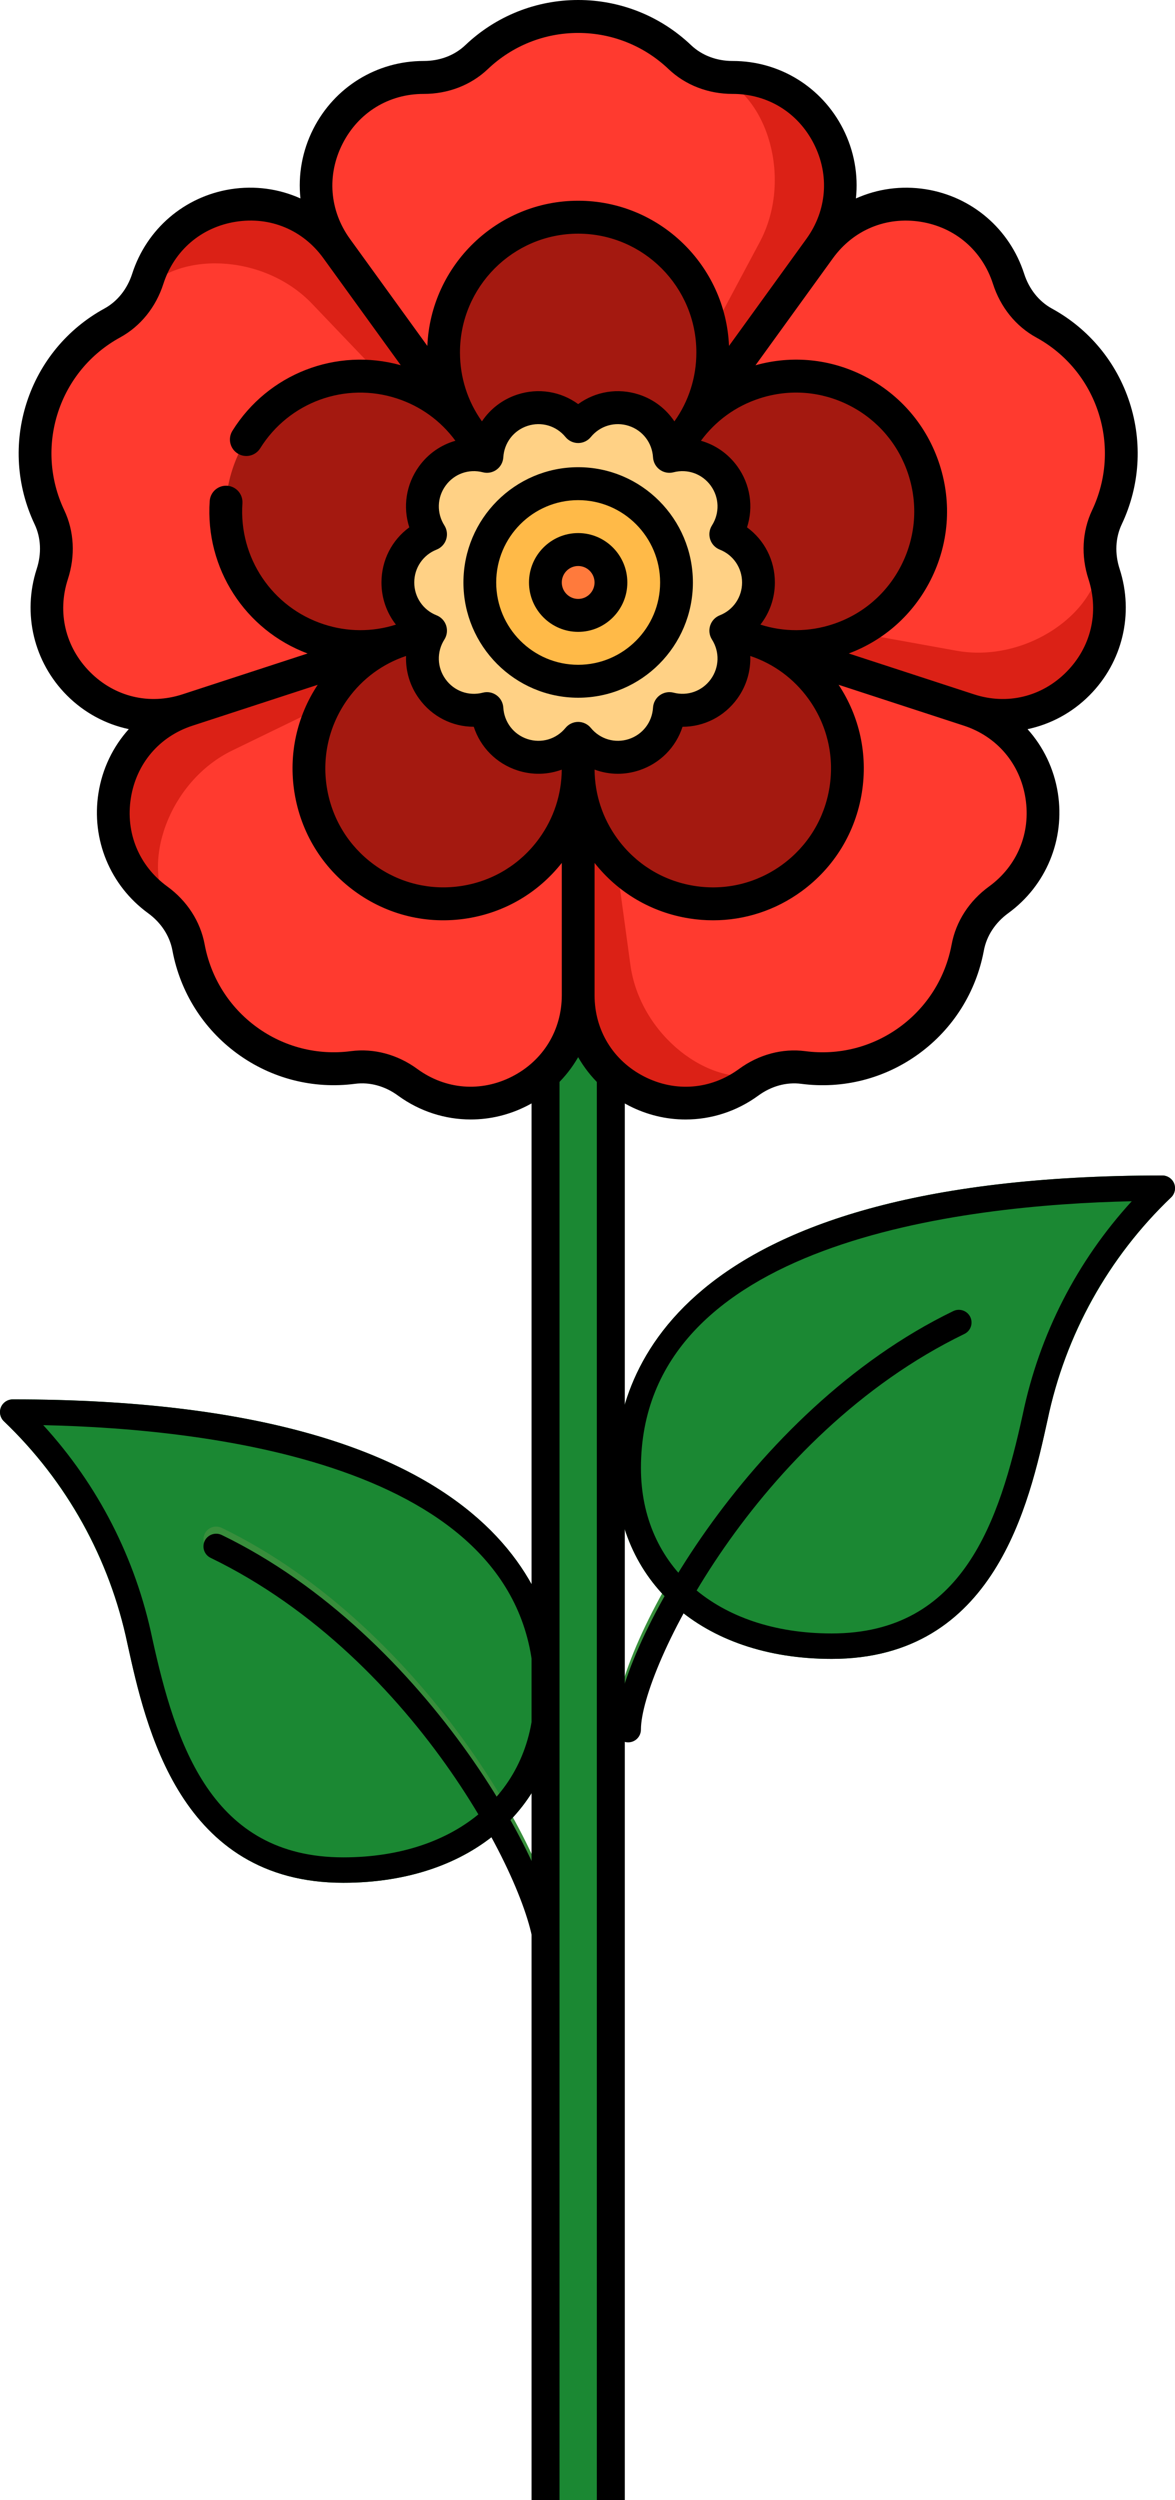 <svg width="63" height="134" viewBox="0 0 63 134" fill="none" xmlns="http://www.w3.org/2000/svg">
<g clip-path="url(#clip0)">
<path d="M0.051 75.421C0.156 75.166 0.405 75 0.681 75C27.135 75 29.999 85.966 29.999 90.682C29.999 96.799 25.341 100.909 18.408 100.909C9.652 100.909 7.818 92.577 6.834 88.1C5.876 83.543 3.564 79.383 0.199 76.163C0.004 75.968 -0.054 75.676 0.051 75.421Z" fill="#1B8833"/>
<path d="M29.318 105C29.695 105 30 104.695 30 104.318C30 100.264 22.971 87.256 11.888 81.886C11.549 81.723 11.141 81.863 10.977 82.203C10.814 82.542 10.954 82.95 11.294 83.114C22.485 88.537 28.636 101.131 28.636 104.318C28.636 104.695 28.942 105 29.318 105Z" fill="#388E3C"/>
<path d="M18.408 100.909C25.341 100.909 29.999 96.799 29.999 90.682C29.999 85.966 27.142 75 0.681 75C0.403 75 0.152 75.171 0.048 75.428C-0.056 75.687 0.009 75.983 0.209 76.175C3.588 79.399 5.878 83.521 6.831 88.094C7.817 92.577 9.649 100.909 18.408 100.909ZM2.319 76.381C11.377 76.574 28.635 78.54 28.635 90.682C28.635 95.984 24.525 99.546 18.408 99.546C11.338 99.546 9.414 93.487 8.164 87.809C7.27 83.517 5.26 79.597 2.319 76.381Z" fill="black"/>
<path d="M29.318 105.382C29.695 105.382 30 105.076 30 104.7C30 100.646 22.971 87.638 11.888 82.268C11.549 82.105 11.142 82.245 10.977 82.583C10.814 82.923 10.954 83.331 11.294 83.494C22.485 88.919 28.636 101.513 28.636 104.7C28.636 105.077 28.942 105.382 29.318 105.382Z" fill="black"/>
</g>
<path d="M33.682 93C33.306 93 33 92.695 33 92.318C33 88.264 40.029 75.256 51.112 69.886C51.451 69.723 51.859 69.863 52.023 70.203C52.186 70.542 52.046 70.95 51.706 71.114C40.515 76.537 34.364 89.131 34.364 92.318C34.364 92.695 34.058 93 33.682 93Z" fill="#388E3C"/>
<path d="M62.949 63.421C62.844 63.166 62.595 63 62.319 63C35.865 63 33.001 73.966 33.001 78.682C33.001 84.799 37.659 88.909 44.592 88.909C53.348 88.909 55.182 80.577 56.166 76.1C57.124 71.543 59.436 67.383 62.8 64.163C62.996 63.968 63.054 63.676 62.949 63.421Z" fill="#1B8833"/>
<path d="M33.682 93.382C33.306 93.382 33 93.076 33 92.7C33 88.646 40.029 75.638 51.112 70.268C51.451 70.105 51.858 70.245 52.023 70.583C52.186 70.923 52.046 71.331 51.706 71.494C40.515 76.919 34.364 89.513 34.364 92.7C34.364 93.076 34.058 93.382 33.682 93.382Z" fill="black"/>
<path d="M44.592 88.909C37.659 88.909 33.001 84.799 33.001 78.682C33.001 73.966 35.858 63 62.319 63C62.597 63 62.848 63.17 62.952 63.428C63.056 63.687 62.992 63.983 62.791 64.175C59.412 67.399 57.122 71.521 56.169 76.094C55.183 80.577 53.35 88.909 44.592 88.909ZM60.681 64.381C51.623 64.574 34.365 66.54 34.365 78.682C34.365 83.984 38.475 87.546 44.592 87.546C51.662 87.546 53.587 81.487 54.836 75.809C55.73 71.517 57.74 67.597 60.681 64.381Z" fill="black"/>
<path d="M31 56L31 134" stroke="black" stroke-width="5"/>
<line x1="31" y1="134" x2="31" y2="55" stroke="#1B8833" stroke-width="2"/>
<path d="M39.29 4.148C38.977 4.148 38.665 4.116 38.362 4.051L33.184 24.921H43.95V13.315C46.711 9.498 43.987 4.148 39.29 4.148Z" fill="#DB2116"/>
<path d="M38.362 4.051C37.65 3.899 36.984 3.567 36.45 3.059C35.002 1.683 33.062 0.88 31.001 0.88C28.94 0.88 27 1.683 25.552 3.059C24.79 3.783 23.761 4.151 22.712 4.148C18.014 4.148 15.29 9.498 18.051 13.315V23.157L31 31.215L40.712 13.019C42.546 9.638 41.153 5.055 38.362 4.051V4.051Z" fill="#FF3A2F"/>
<path d="M38.217 18.885C38.217 14.882 34.985 11.638 31 11.638C27.014 11.638 23.783 14.883 23.783 18.885C23.783 20.482 24.298 21.959 25.169 23.157V27.186L31 31.215L36.83 23.157C37.702 21.959 38.217 20.482 38.217 18.885V18.885Z" fill="#A41910"/>
<path d="M7.925 14.934C7.83 15.233 7.702 15.52 7.547 15.789L24.042 26.639L25.169 23.157L18.048 13.316C15.287 9.499 9.377 10.447 7.925 14.934V14.934Z" fill="#DB2116"/>
<path d="M7.547 15.789C7.183 16.422 6.663 16.956 6.017 17.309C4.266 18.267 2.906 19.872 2.269 21.84C1.632 23.808 1.793 25.909 2.649 27.718C3.099 28.669 3.13 29.765 2.803 30.766C1.351 35.253 5.577 39.508 10.045 38.05L19.366 41.091L31 31.215L16.767 16.317C14.132 13.521 9.36 13.435 7.547 15.789V15.789Z" fill="#FF3A2F"/>
<path d="M21.552 20.513C17.761 19.276 13.69 21.359 12.458 25.166C11.226 28.972 13.301 33.06 17.091 34.297C18.604 34.791 20.162 34.756 21.566 34.293L25.382 35.538L31 31.215L25.169 23.157C24.305 21.954 23.064 21.006 21.552 20.513Z" fill="#A41910"/>
<path d="M8.449 48.22C8.703 48.404 8.935 48.614 9.143 48.846L24.515 36.446L21.566 34.294L10.044 38.053C5.577 39.511 4.648 45.447 8.449 48.22V48.22Z" fill="#DB2116"/>
<path d="M9.143 48.846C9.63 49.389 9.974 50.051 10.11 50.777C10.476 52.745 11.575 54.54 13.242 55.757C14.91 56.973 16.949 57.468 18.926 57.209C19.966 57.074 21.014 57.383 21.861 58.005C25.661 60.778 30.997 58.057 30.998 53.34L36.758 45.378L31 31.215L12.491 40.204C9.029 41.856 7.473 46.387 9.143 48.846Z" fill="#FF3A2F"/>
<path d="M17.944 36.931C15.601 40.169 16.316 44.701 19.54 47.053C22.765 49.406 27.278 48.688 29.621 45.45C30.556 44.158 31.004 42.66 30.999 41.176L33.358 37.916L31 31.215L21.566 34.293C20.159 34.747 18.879 35.639 17.944 36.931Z" fill="#A41910"/>
<path d="M40.137 58.006C40.39 57.821 40.661 57.664 40.944 57.537L33.95 39.024L31 41.176L31 53.341C31 58.058 36.336 60.779 40.137 58.006V58.006Z" fill="#DB2116"/>
<path d="M40.944 57.537C41.609 57.24 42.342 57.115 43.071 57.211C45.049 57.469 47.088 56.974 48.755 55.758C50.423 54.541 51.522 52.746 51.888 50.778C52.081 49.743 52.698 48.838 53.549 48.221C57.349 45.449 56.421 39.512 51.953 38.054L46.193 30.092L31 31.215L33.794 51.669C34.289 55.486 38.099 58.372 40.944 57.537V57.537Z" fill="#FF3A2F"/>
<path d="M32.379 45.45C34.721 48.688 39.235 49.406 42.459 47.053C45.684 44.701 46.398 40.169 44.056 36.931C43.12 35.639 41.84 34.748 40.433 34.293L38.075 31.034L31 31.215L30.999 41.176C30.995 42.659 31.444 44.158 32.379 45.45Z" fill="#A41910"/>
<path d="M59.197 30.768C59.1 30.469 59.035 30.162 59.002 29.852L39.307 30.811L40.434 34.293L51.955 38.052C56.423 39.509 60.649 35.255 59.197 30.768V30.768Z" fill="#DB2116"/>
<path d="M59.002 29.852C58.926 29.125 59.035 28.387 59.351 27.719C60.207 25.911 60.368 23.81 59.731 21.842C59.094 19.873 57.734 18.269 55.983 17.311C55.062 16.808 54.396 15.938 54.075 14.936C52.623 10.449 46.713 9.501 43.952 13.317L31 31.215L51.235 34.867C55.003 35.574 58.914 32.827 59.002 29.852Z" fill="#FF3A2F"/>
<path d="M44.908 34.297C48.699 33.06 50.773 28.972 49.541 25.166C48.31 21.359 44.238 19.276 40.448 20.513C38.935 21.006 37.695 21.954 36.83 23.157L31 31.215L40.433 34.293C41.837 34.756 43.395 34.791 44.908 34.297V34.297Z" fill="#A41910"/>
<path d="M38.913 28.633C39.507 27.7 39.508 26.459 38.821 25.509C38.133 24.559 36.958 24.177 35.891 24.455C35.825 23.35 35.099 22.346 33.987 21.983C32.875 21.62 31.7 22.004 31 22.86C30.299 22.004 29.124 21.62 28.012 21.983C26.9 22.346 26.175 23.35 26.109 24.455C25.041 24.177 23.866 24.559 23.179 25.509C22.491 26.459 22.492 27.7 23.086 28.633C22.059 29.038 21.332 30.041 21.332 31.215C21.332 32.389 22.059 33.392 23.086 33.797C22.492 34.73 22.491 35.971 23.179 36.921C23.866 37.871 25.041 38.253 26.109 37.975C26.175 39.08 26.9 40.085 28.012 40.447C29.124 40.81 30.299 40.426 31 39.571C31.7 40.426 32.875 40.81 33.987 40.447C35.099 40.085 35.825 39.08 35.891 37.975C36.958 38.253 38.133 37.871 38.821 36.921C39.508 35.971 39.507 34.73 38.913 33.797C39.94 33.392 40.667 32.389 40.667 31.215C40.667 30.041 39.94 29.038 38.913 28.633V28.633Z" fill="#FFD185"/>
<path d="M31 36.51C33.912 36.51 36.273 34.14 36.273 31.215C36.273 28.291 33.912 25.92 31 25.92C28.087 25.92 25.727 28.291 25.727 31.215C25.727 34.14 28.087 36.51 31 36.51Z" fill="#FFBA48"/>
<path d="M31 32.98C31.97 32.98 32.757 32.19 32.757 31.215C32.757 30.24 31.97 29.45 31 29.45C30.029 29.45 29.242 30.24 29.242 31.215C29.242 32.19 30.029 32.98 31 32.98Z" fill="#FF7A3C"/>
<path d="M60.144 28.101C61.115 26.05 61.265 23.731 60.567 21.572C59.868 19.413 58.389 17.626 56.403 16.539C55.705 16.157 55.175 15.493 54.91 14.666C54.135 12.27 52.114 10.537 49.636 10.143C48.335 9.936 47.041 10.12 45.892 10.636C46.026 9.379 45.801 8.086 45.203 6.907C44.063 4.662 41.798 3.268 39.287 3.268H39.275C38.417 3.268 37.629 2.967 37.054 2.421C35.411 0.86 33.261 0 31.001 0C28.74 0 26.59 0.86 24.948 2.421C24.373 2.967 23.584 3.268 22.723 3.268H22.712C20.204 3.268 17.938 4.662 16.799 6.907C16.201 8.085 15.975 9.378 16.109 10.635C14.96 10.119 13.665 9.935 12.364 10.141C9.886 10.535 7.865 12.268 7.089 14.666C6.825 15.491 6.295 16.155 5.597 16.537C3.61 17.624 2.132 19.411 1.433 21.57C0.735 23.729 0.885 26.048 1.856 28.099C2.197 28.82 2.237 29.67 1.967 30.496C1.192 32.891 1.812 35.486 3.586 37.268C4.518 38.203 5.673 38.817 6.905 39.078C6.06 40.016 5.485 41.196 5.279 42.503C4.886 44.991 5.903 47.457 7.935 48.939C8.634 49.446 9.099 50.157 9.245 50.942C9.661 53.174 10.897 55.139 12.726 56.473C14.554 57.807 16.797 58.381 19.04 58.087C19.828 57.984 20.646 58.209 21.344 58.722C22.504 59.568 23.867 59.999 25.24 59.999C26.268 59.999 27.301 59.757 28.258 59.268C29.432 58.667 30.371 57.754 30.999 56.659C31.626 57.755 32.566 58.668 33.739 59.269C34.697 59.758 35.729 60 36.757 60C38.13 60 39.494 59.569 40.656 58.721C41.352 58.21 42.17 57.985 42.958 58.088C45.201 58.382 47.443 57.808 49.272 56.474C51.101 55.14 52.337 53.175 52.752 50.943C52.898 50.158 53.364 49.447 54.065 48.938C56.094 47.458 57.111 44.992 56.719 42.503C56.513 41.197 55.938 40.017 55.094 39.08C56.326 38.819 57.482 38.205 58.413 37.269C60.188 35.488 60.808 32.893 60.032 30.495C59.763 29.672 59.803 28.822 60.144 28.101V28.101ZM18.365 7.708C19.215 6.033 20.84 5.033 22.709 5.033C24.021 5.038 25.249 4.565 26.156 3.703C27.471 2.453 29.191 1.765 31.001 1.765C32.81 1.765 34.531 2.453 35.846 3.703C36.749 4.561 37.966 5.033 39.273 5.033H39.29C41.161 5.033 42.787 6.033 43.637 7.708C44.485 9.38 44.336 11.283 43.239 12.799L39.087 18.539C38.904 14.217 35.347 10.758 31 10.758C26.652 10.758 23.095 14.218 22.913 18.54L18.76 12.8C17.665 11.283 17.517 9.38 18.365 7.708V7.708ZM23.827 28.161C23.407 27.5 23.431 26.664 23.89 26.031C24.348 25.397 25.133 25.115 25.888 25.312C26.142 25.379 26.413 25.327 26.625 25.172C26.838 25.017 26.97 24.774 26.986 24.511C27.033 23.729 27.542 23.067 28.284 22.825C29.026 22.583 29.825 22.817 30.321 23.423C30.488 23.627 30.737 23.745 31 23.745C31.262 23.745 31.512 23.627 31.678 23.423C32.174 22.817 32.974 22.583 33.715 22.825C34.457 23.067 34.967 23.729 35.013 24.511C35.029 24.774 35.161 25.017 35.374 25.172C35.587 25.327 35.857 25.379 36.112 25.312C36.867 25.115 37.651 25.397 38.11 26.031C38.568 26.664 38.593 27.5 38.173 28.161C38.031 28.383 37.996 28.657 38.078 28.909C38.159 29.159 38.348 29.361 38.592 29.457C39.319 29.744 39.788 30.435 39.788 31.218C39.788 32.001 39.319 32.692 38.592 32.978C38.348 33.075 38.159 33.276 38.078 33.527C37.996 33.778 38.031 34.052 38.173 34.275C38.593 34.935 38.568 35.772 38.11 36.405C37.651 37.039 36.867 37.321 36.112 37.123C35.858 37.057 35.587 37.109 35.374 37.264C35.161 37.419 35.029 37.661 35.013 37.925C34.967 38.707 34.457 39.369 33.715 39.611C32.974 39.853 32.174 39.618 31.678 39.013C31.512 38.809 31.262 38.691 31 38.691C30.737 38.691 30.488 38.809 30.321 39.013C29.825 39.618 29.026 39.853 28.284 39.611C27.542 39.369 27.033 38.707 26.986 37.925C26.97 37.661 26.838 37.419 26.625 37.264C26.413 37.109 26.142 37.057 25.888 37.124C25.133 37.321 24.348 37.039 23.89 36.405C23.431 35.772 23.407 34.935 23.827 34.275C23.968 34.053 24.003 33.778 23.922 33.527C23.841 33.276 23.652 33.075 23.407 32.978C22.681 32.692 22.211 32.001 22.211 31.218C22.211 30.435 22.681 29.744 23.407 29.457C23.652 29.361 23.841 29.16 23.922 28.909C24.003 28.658 23.968 28.383 23.827 28.161V28.161ZM36.159 22.585C35.716 21.92 35.058 21.407 34.259 21.146C33.127 20.777 31.927 20.982 31 21.658C30.073 20.981 28.872 20.777 27.741 21.146C26.942 21.407 26.283 21.92 25.84 22.584C25.069 21.502 24.662 20.225 24.662 18.887C24.662 15.378 27.505 12.523 31 12.523C34.494 12.523 37.337 15.378 37.337 18.887C37.338 20.226 36.93 21.503 36.159 22.585V22.585ZM18.655 37.452C19.438 36.37 20.515 35.578 21.772 35.157C21.741 35.956 21.974 36.76 22.468 37.442C23.166 38.408 24.256 38.952 25.402 38.951C25.758 40.046 26.61 40.92 27.741 41.289C28.54 41.55 29.373 41.524 30.12 41.248C30.11 42.578 29.693 43.852 28.91 44.934C27.914 46.309 26.446 47.213 24.773 47.479C23.101 47.745 21.426 47.341 20.057 46.342C18.687 45.343 17.787 43.868 17.522 42.189C17.258 40.51 17.66 38.828 18.655 37.452V37.452ZM31.879 41.246C32.276 41.393 32.696 41.471 33.123 41.471C33.501 41.471 33.883 41.412 34.258 41.289C35.39 40.92 36.242 40.047 36.595 38.952C37.743 38.952 38.833 38.408 39.532 37.443C40.025 36.76 40.258 35.956 40.227 35.157C41.485 35.578 42.562 36.37 43.345 37.452C44.34 38.828 44.742 40.51 44.477 42.189C44.212 43.868 43.312 45.343 41.943 46.342C40.573 47.341 38.898 47.746 37.226 47.479C35.554 47.213 34.085 46.309 33.09 44.934C32.306 43.852 31.889 42.578 31.879 41.246V41.246ZM40.771 33.477C41.263 32.849 41.546 32.062 41.546 31.218C41.546 30.023 40.981 28.94 40.053 28.264C40.408 27.169 40.231 25.959 39.532 24.993C39.038 24.311 38.348 23.84 37.582 23.623C38.37 22.552 39.453 21.768 40.719 21.355C42.33 20.829 44.047 20.965 45.556 21.737C47.064 22.509 48.183 23.824 48.706 25.441C49.229 27.058 49.094 28.782 48.325 30.297C47.557 31.812 46.247 32.935 44.637 33.46C43.369 33.874 42.034 33.879 40.771 33.477ZM3.638 31.044C4.048 29.788 3.979 28.474 3.443 27.341C2.666 25.699 2.546 23.843 3.105 22.115C3.664 20.387 4.848 18.957 6.437 18.087C7.534 17.487 8.359 16.464 8.761 15.209C9.34 13.422 10.789 12.179 12.639 11.885C14.484 11.591 16.24 12.321 17.337 13.837L21.489 19.575C18.044 18.611 14.373 20.024 12.462 23.088C12.205 23.502 12.329 24.046 12.741 24.305C13.152 24.564 13.694 24.438 13.952 24.025C15.496 21.549 18.509 20.451 21.28 21.355C22.547 21.768 23.631 22.552 24.418 23.623C23.651 23.84 22.962 24.311 22.468 24.993C21.768 25.96 21.591 27.17 21.946 28.264C21.018 28.94 20.453 30.023 20.453 31.218C20.453 32.062 20.736 32.849 21.228 33.477C19.965 33.879 18.63 33.874 17.363 33.46C14.592 32.556 12.797 29.89 12.998 26.975C13.031 26.488 12.665 26.067 12.181 26.034C11.695 26.001 11.277 26.367 11.244 26.853C10.996 30.461 13.14 33.771 16.491 35.024L9.774 37.216C7.999 37.793 6.15 37.346 4.829 36.02C3.505 34.69 3.06 32.829 3.638 31.044V31.044ZM27.461 57.695C25.792 58.549 23.892 58.398 22.38 57.295C21.318 56.516 20.051 56.175 18.813 56.337C17.018 56.572 15.223 56.113 13.759 55.045C12.295 53.977 11.306 52.405 10.973 50.618C10.744 49.385 10.03 48.281 8.966 47.509C7.451 46.404 6.722 44.636 7.015 42.779C7.307 40.926 8.541 39.474 10.316 38.895L17.035 36.702C15.91 38.403 15.466 40.436 15.786 42.465C16.125 44.61 17.274 46.494 19.024 47.77C20.773 49.046 22.913 49.562 25.049 49.222C27.07 48.901 28.858 47.849 30.121 46.248L30.122 53.342C30.119 55.216 29.125 56.843 27.461 57.695V57.695ZM53.034 47.509C51.967 48.282 51.254 49.386 51.024 50.619C50.692 52.406 49.703 53.978 48.239 55.046C46.775 56.114 44.98 56.573 43.185 56.338C41.947 56.176 40.68 56.517 39.62 57.295C38.106 58.4 36.206 58.55 34.537 57.696C32.873 56.844 31.879 55.217 31.879 53.343L31.879 46.249C33.142 47.849 34.93 48.901 36.951 49.222C37.38 49.291 37.808 49.324 38.234 49.324C39.93 49.324 41.578 48.79 42.976 47.77C44.725 46.494 45.875 44.61 46.213 42.465C46.533 40.435 46.089 38.402 44.963 36.701L51.682 38.893C53.457 39.475 54.691 40.927 54.983 42.78C55.276 44.637 54.546 46.405 53.034 47.509V47.509ZM58.362 31.043C58.94 32.831 58.495 34.692 57.171 36.021C55.85 37.348 54.002 37.794 52.227 37.215L45.508 35.023C47.414 34.311 48.962 32.929 49.891 31.098C50.873 29.163 51.046 26.961 50.377 24.895C49.709 22.83 48.28 21.15 46.353 20.164C44.53 19.231 42.467 19.027 40.508 19.577L44.661 13.837C45.76 12.322 47.516 11.593 49.361 11.886C51.211 12.18 52.66 13.423 53.238 15.208C53.641 16.466 54.466 17.489 55.563 18.089C57.153 18.959 58.336 20.39 58.895 22.117C59.454 23.845 59.334 25.701 58.557 27.343C58.021 28.476 57.952 29.791 58.362 31.043V31.043Z" fill="black"/>
<path d="M31 33.865C32.453 33.865 33.636 32.678 33.636 31.218C33.636 29.758 32.453 28.57 31 28.57C29.546 28.57 28.363 29.758 28.363 31.218C28.363 32.678 29.546 33.865 31 33.865ZM31 30.335C31.484 30.335 31.878 30.731 31.878 31.218C31.878 31.704 31.484 32.1 31 32.1C30.515 32.1 30.121 31.704 30.121 31.218C30.121 30.731 30.515 30.335 31 30.335Z" fill="black"/>
<path d="M31 37.395C34.392 37.395 37.151 34.624 37.151 31.218C37.151 27.811 34.392 25.04 31 25.04C27.608 25.04 24.848 27.811 24.848 31.218C24.848 34.624 27.608 37.395 31 37.395ZM31 26.805C33.423 26.805 35.394 28.785 35.394 31.218C35.394 33.651 33.423 35.63 31 35.63C28.577 35.63 26.605 33.651 26.605 31.218C26.605 28.785 28.577 26.805 31 26.805Z" fill="black"/>
<defs>
<clipPath id="clip0">
<rect width="30" height="30" fill="white" transform="matrix(-1 0 0 1 30 75)"/>
</clipPath>
</defs>
</svg>
